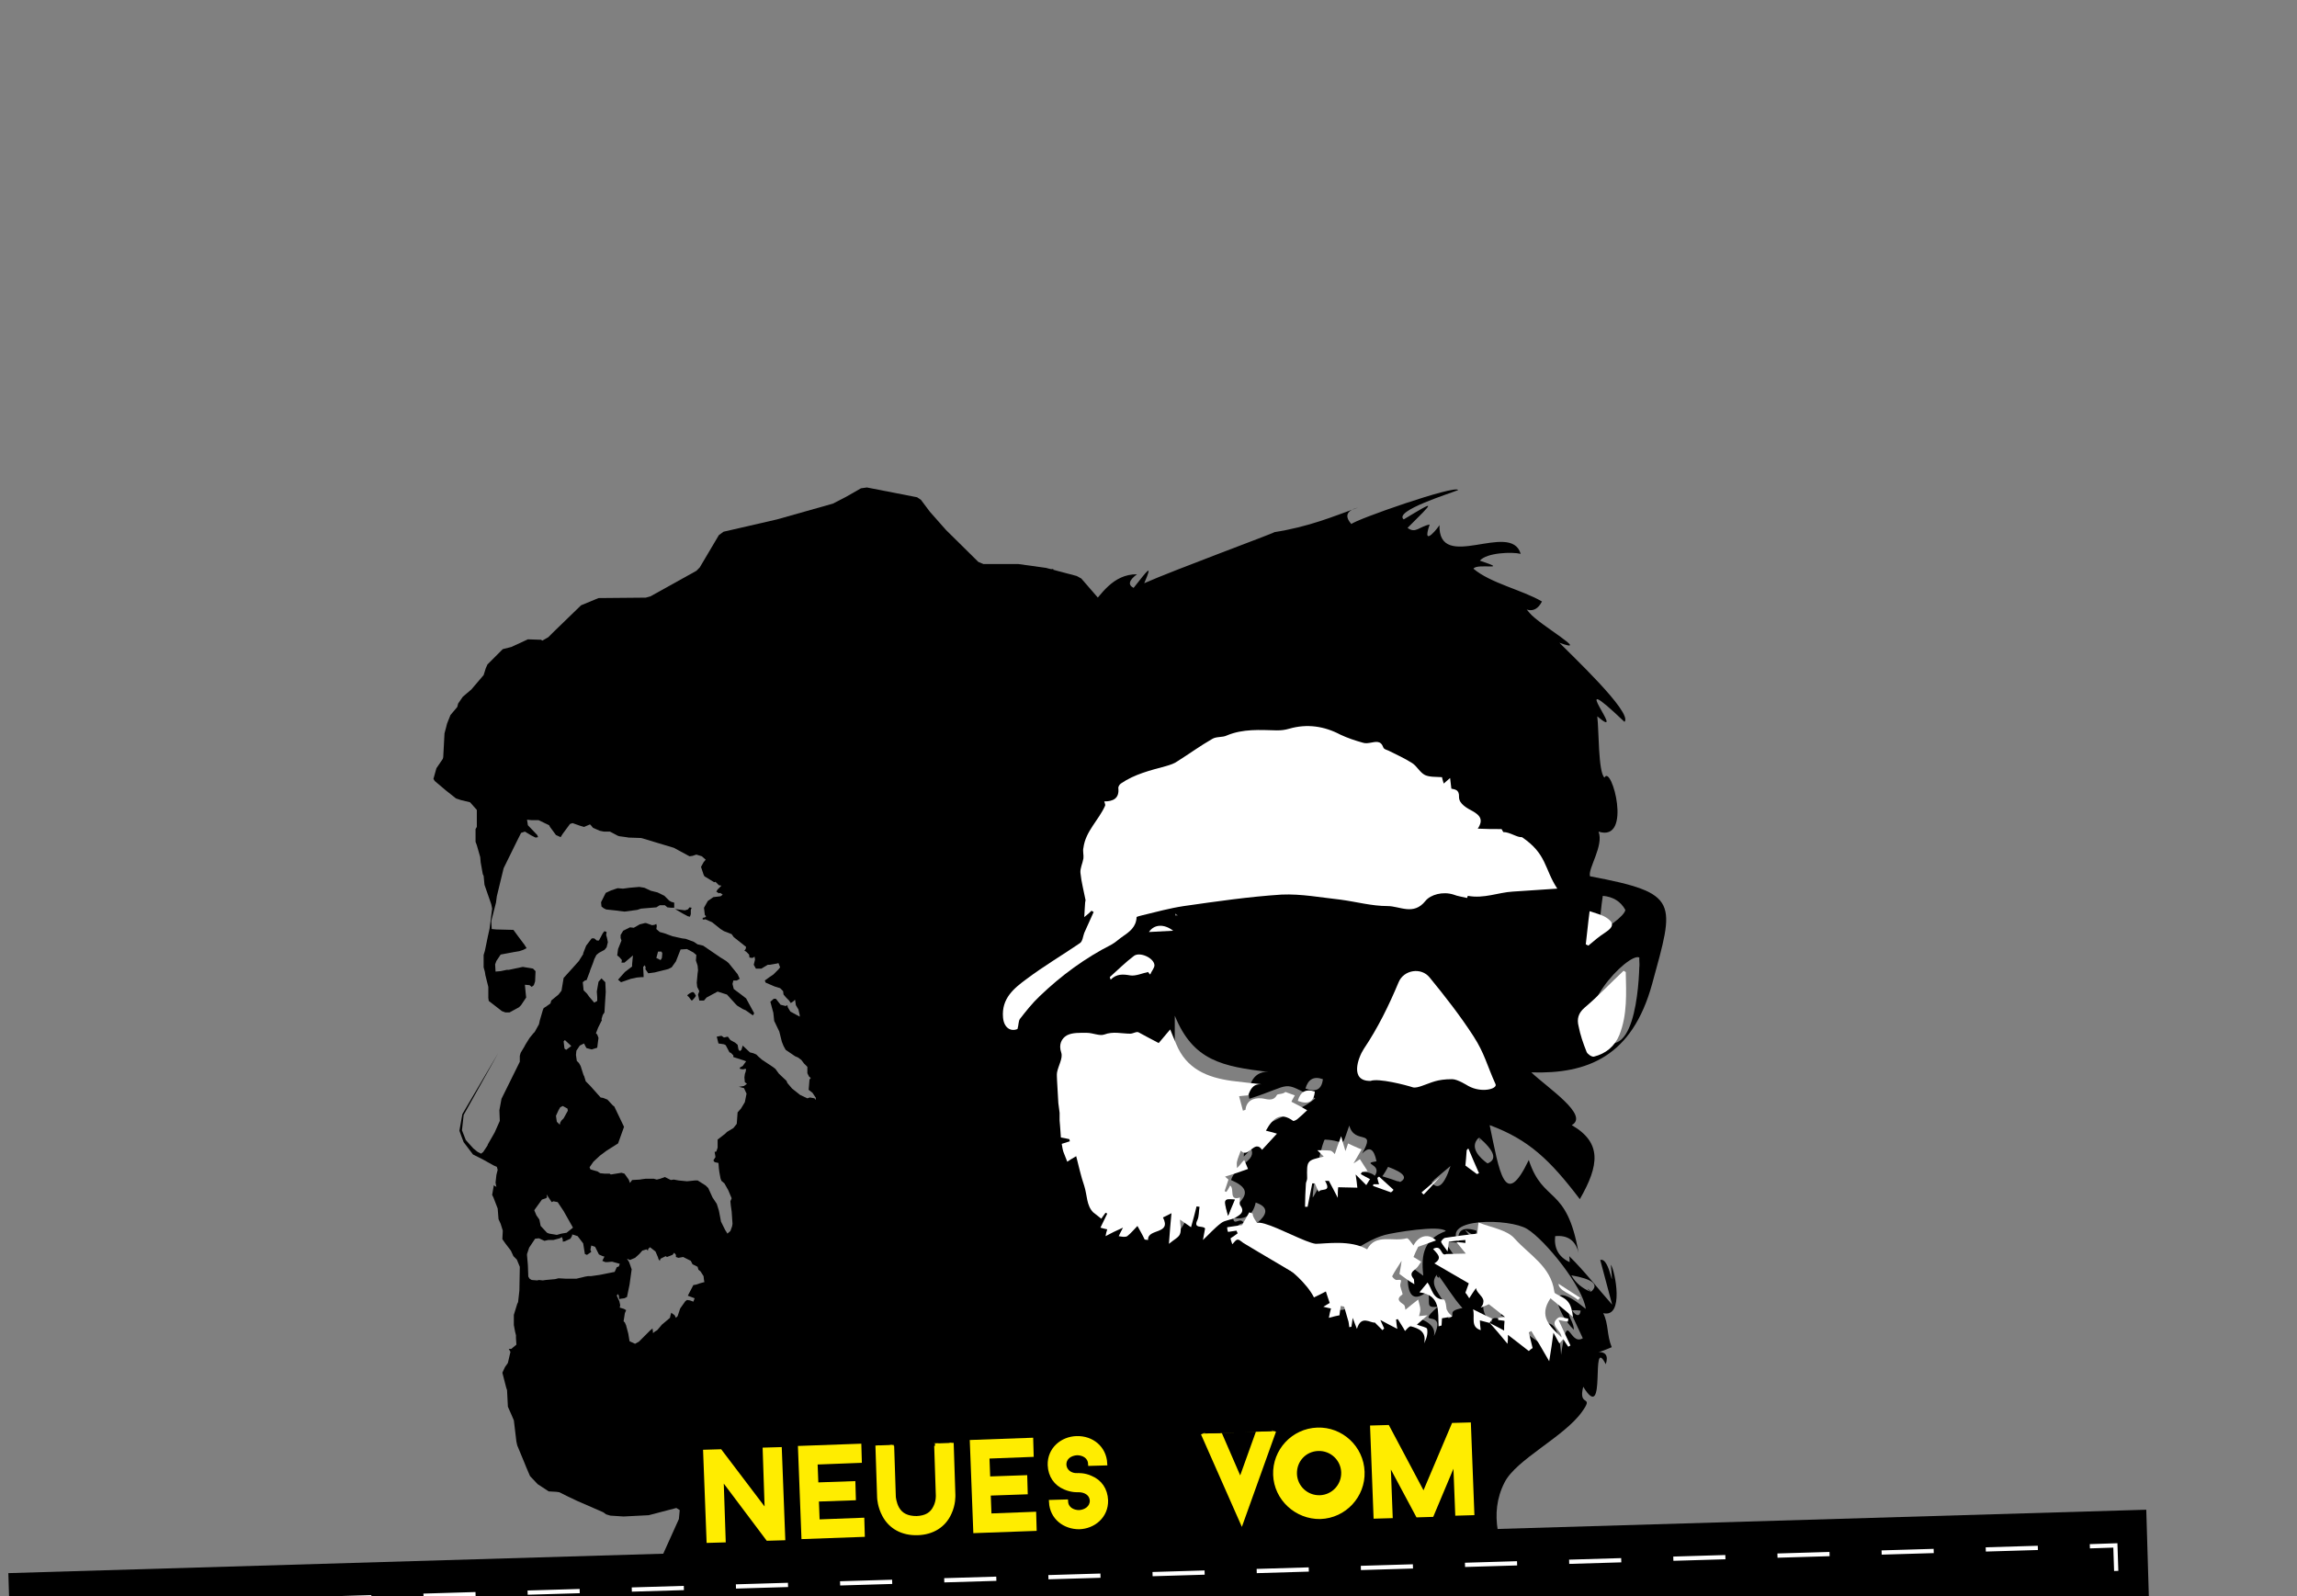 <?xml version="1.0" encoding="utf-8"?>
<!-- Generator: Adobe Illustrator 19.0.0, SVG Export Plug-In . SVG Version: 6.00 Build 0)  -->
<svg version="1.1" id="Ebene_1" xmlns="http://www.w3.org/2000/svg" xmlns:xlink="http://www.w3.org/1999/xlink" x="0px" y="0px"
	 viewBox="60 -39.6 540 375.2" style="enable-background:new 60 -39.6 540 375.2;" xml:space="preserve">
<rect x="60" y="-39.6" width="540" height="375.2" fill="#808080" stroke="none"/>
<style type="text/css">
	.st0{fill:#FFFFFF;}
	.st1{fill:none;stroke:#FFFFFF;stroke-miterlimit:10;}
	.st2{fill:none;stroke:#FFFFFF;stroke-miterlimit:10;stroke-dasharray:12.248,12.248;}
	.st3{fill:none;stroke:#FFFFFF;stroke-miterlimit:10;stroke-dasharray:11.726,11.726;}
	.st4{fill:none;}
	.st5{enable-background:new    ;}
	.st6{fill:#FFED00;}
	.st7{fill:none;stroke:#FFED00;stroke-miterlimit:10;}
	.st8{fill:#FFED00;stroke:#FFED00;stroke-miterlimit:10;}
</style>
<g id="XMLID_478_">
	<path id="XMLID_485_" d="M221.5,328.6L221.5,328.6h-7.1l0.6-0.9l4.6-10.2l0.2-2.1l-0.8-0.5l-6.5,1.7l-5.9,0.3l-3.1-0.2l-1-0.3
		l-0.7-0.5l-6.2-2.7l-2.1-1l-2-1l-0.7-0.1L189,311l-2.6-1.7l-1.8-1.9l-0.9-2.1l-0.4-1l-1.7-4.1l-0.2-0.9l-0.6-5l-0.6-1.4l-0.8-1.8
		l-0.2-3.9l-0.2-0.6l-0.9-3.5l0.6-1.3l0.7-1l0.6-2.6l-0.4-0.7h0.6l1.2-1l-0.1-1.5v-0.7l-0.2-0.8l-0.3-1.6v-2.4l0.8-2.6l0.2-0.4
		l0.3-2.7l0.1-5.6l-0.7-1.7l-0.8-0.8l-0.6-1.3l-1.3-1.7l-0.7-1l0.1-2l-0.5-1.6l-0.5-1.1l-0.2-2.5l-1-2.6l-0.3-0.6l0.4-2.3l0,0
		l0.2,0.2l0.4,0.2l-0.1-0.4l-0.1-0.6l0.2-1.8l0.3-1.2l-0.2-0.7l-0.7-0.3l-2.7-1.5l-2.2-1.1l-2.2-2.9c0,0-1-2.6-1-2.7l0.7-3.9
		l8.4-14.3l-8.1,14.5l-0.4,3.6l0.9,2.3l1.8,2l1,0.8l0.8,0.4l0.5-0.4l1-1.5l0.1-0.3l1.6-2.8l1.2-2.7l-0.1-2.5l0.5-2.7l4.3-8.7v-1.4
		l0.2-0.7l0.9-1.5l0.2-0.4l1-1.6l0.9-1.1l0.3-0.3l1-1.8l0.2-0.9l0.7-2.4l0.2-0.5l0.9-0.6l0.7-0.5l0.2-0.7l1.7-1.4l0.7-0.9l0.5-3
		l1.9-2.1l1.7-1.9l0.3-0.5l0.7-1.1v-0.2l0.7-1.8l1.3-1.7h0.6l0.6,0.5h0.5l0.9-1.7l0.4-0.5l0.5,0.2l-0.1,0.7l0.2,0.7l0.2,1l-0.3,1.2
		l-0.5,0.6l-1.3,0.7l-0.6,0.5l-0.5,1l-0.3,0.9l-0.7,1.8v0.1l-0.8,2.1l-0.4,0.1l-0.5,0.4l0.2,1.9l0.8,0.8l0.5,0.7l1.2,1.4l0.7-0.4
		v-0.9l-0.1-1.3l0.4-2.3l0.7-0.8l0.9,0.9l0.1,2.3l-0.2,3.1l-0.1,1.7l-0.4,0.6l-0.3,1l0.1,0.2l-0.9,1.8l-0.5,1.3l0.3,0.3l0.3,0.8
		l-0.1,0.7l-0.2,1.6l-1.3,0.4l-1.2-0.3l-0.2-0.3l-0.4-0.8l-1,0.5l-0.8,1.2l-0.1,1l0.2,1.4l0.5,0.5l0.4,0.7l0.7,2.2l0.1,0.1l0.4,1.3
		l1,1l2.5,2.8l0.6,0.1l1,0.4l1.3,1.4l0.3,0.2l2.3,4.8l-1.4,3.9l-2.7,1.7l-1.6,1.2l-1.5,1.4l-0.9,1.3l0.2,0.5l1.7,0.5l0.6,0.4l1,0.1
		h1.2l0.3,0.2l2.5-0.4l0.7,0.2l1,1.4l0.3,0.8l0.5-0.7l1.8-0.1l0.6-0.1l0.8-0.1h1.9l0.7,0.2l0.8-0.2l1.1-0.4l1.4,0.7l0.7-0.1l1.1,0.2
		l2,0.2l1-0.1l0.9-0.1h0.6l1.9,1.2l0.6,0.6l1,2.2l1,1.5l0.5,1.6l0.5,2.6l1,2l0.2,0.3l0.3,0.5l0.7-0.6l0.4-1.1l0.1-0.6l-0.2-2.9
		l-0.2-1.4l-0.1-1l0.3-0.7l-0.8-1.9l-0.9-1.6l-0.7-0.6l-0.2-0.5l-0.3-1.6l-0.1-0.8l-0.1-1.3l-0.9-0.2l-0.3-0.4l0.5-0.8l-0.2-1.2
		l0.4-0.1l0.3-0.9v-1.8v-0.1l1.8-1.4l0.4-0.4l1.5-0.9l0.8-1l0.2-2.7l0.8-0.9l0.9-1.5l0.4-2l-0.6-1.3l-1.2-0.3l1.2-0.2l0.7-0.5
		l-0.5-0.4l-0.1-1.1l0.1-0.8l0.2-0.6l0.1-0.6h-0.5l-0.1,0.1l-0.8-0.1l-0.1-0.3l0.7-0.4l0.8-1.1l-0.5-0.2l-2.5-0.8v-0.4l-0.6-0.6
		l-0.3-0.1l-0.9-1.7l-0.4-0.2l-1.3-0.2l-0.4-1.6l1.1-0.2l0.6,0.4l0.9-0.2l0.6,0.8l1.1,0.6l0.6,0.5l0.2,1.1l0.3,0.4l0.4-0.3l0.3-1
		l1.7,1.6l0.8,0.2l0.7,0.3l0.5,0.5l0.8,0.7l2.7,1.8l0.5,0.4l0.8,1.1l1.8,1.7l0.2,0.5l1.1,1.3l1.9,1.5l1.7,0.8l0.6-0.2l1.1,0.2
		l0.2,0.4l0.1-0.5l-0.8-1.2l-0.9-0.7l0.2-2.4l0.3-0.4l-0.4-0.3l-0.4-0.8v-1.5l-0.8-0.8l-0.6-0.8l-0.8-0.6l-0.7-0.3l-2.2-1.5
		l-0.5-0.9l-0.4-1l-0.1-0.4l-0.5-2l-1.2-2.5l-0.2-1.9l-0.3-1.1l-0.4-1.5l0.8-0.7h0.5l1.1,1.4l1.2,0.3l0.4-0.2l0.1,0.5l0.6,1l2.2,1.2
		V199l-0.3-1.3l-0.6-1L247,196l-0.1-0.6l-0.4,0.4l-0.6,0.4l-0.4-0.6l-0.7-0.7l-0.6-0.7l-0.1-0.8l-0.7-0.7l-1.3-0.4l-2.1-0.9
		l-0.2-0.5l1.1-0.8l0.9-0.6l1.2-1.2l0.4-0.5l-0.4-1l-0.3,0.1l-1.7,0.3h-0.5l-1.5,0.9h-1.3l-0.5-0.9l0.3-1.2l-0.1-0.7l-0.5,0.3
		l-0.7-0.1l-0.1-0.7l-0.7-0.7l-0.4-0.2l0.3-0.4l0.1-0.5l-2.9-2.3L232,180l-1-0.4l-0.8-0.3l-0.8-0.5l-2-1.6l-1.6-0.7l-0.4,0.1
		l-0.3-0.2l0.3-0.3h0.3l0.3-0.3l-0.3-0.3l-0.2-1.7l0.9-1.6l1.3-0.9l1.7-0.2l0.5-0.4l-0.6-0.4l-0.3,0.1l-0.6-0.4l0.3-0.5l0.9-0.9
		l-0.6-0.1l-0.5-0.5l-0.3-0.3l-0.3,0.1l-2.3-1.4l-0.2-0.4l-0.6-1.8l0.6-1.1l0.5-0.6l-0.9-0.8l-1.3-0.4l-0.9,0.3l-0.7,0.1l-3.7-2
		l-4-1.2l-3.3-1l-0.4-0.1l-2.9-0.1l-0.6-0.1l-1.5-0.2l-0.4-0.1l-1.9-1H202l-1-0.2l-1.6-0.7l-0.4-0.5l-0.3-0.3l-1.4,0.6l-1-0.3
		l-1.7-0.6l-0.6,0.2l-1.7,2.3l-0.5,0.8l-1.1-0.5l-1.4-1.9l-0.2-0.4l-2.5-1.2h-1.7l-1-0.1l0.2,1.3l2.2,2.3l0.2,0.5l-0.6,0.1l-1-0.5
		l-1.5-0.9l-0.9,0.3l-1.1,2.2l-3,6.1l-1.6,6.6l-0.2,1.5l-1.1,4.3l0.1,1.9l1.1,0.1l4,0.1l1.1,1.5l1.5,2l0.5,0.8l-0.8,0.4l-0.9,0.3
		l-1.2,0.2l-3.2,0.6l-1,1.5l-0.3,0.8l0.1,1.7l1.2-0.1l1.4-0.3h0.5l3.3-0.7l2.4,0.4l0.6,0.6l-0.1,2.4l-0.3,0.9l-0.5,0.4l-0.5-0.4
		l-1.1-0.1l0.2,2.1l0.1,0.9l-1.2,1.8l-0.5,0.5l-2.2,1.2h-1l-0.8-0.3l-3.1-2.4l-0.1-0.7v-2.6l-0.7-2.8l-0.1-0.7l-0.3-1.1v-2.9l0.3-1
		l0.7-3.4l0.4-1.8l0.6-4.7l-0.2-1l-1.6-4.6l-0.2-2.1l-0.2-0.4l-0.5-2.8l-0.1-1.2l-0.8-2.8l-0.3-0.8v-3l0.3-0.5v-4l-1.6-1.8l-2.1-0.5
		l-1.2-0.4l-2.4-1.9l-2.6-2.2l-0.3-0.5l0.7-2.5l1.5-2.2l0.1-0.4l0.3-5.6l0.4-1.5l0.2-0.8l0.8-2l1.6-1.9l0.2-0.8l1.1-1.6l2-1.7
		l2.9-3.4l0.5-1.6l0.4-0.9l3.6-3.6l2-0.5l3.9-1.8l3.1,0.1l0.3,0.2l1.4-0.8l1.3-1.3l6.4-6.2l4.1-1.7l11.1-0.1l1.1-0.3l10.8-6l0.8-0.8
		l4.5-7.6l1.1-0.8l12.6-2.9l13.1-3.7l3.1-1.6l3.5-2l1.4-0.2l11.8,2.3l0.9,0.6l2.1,2.8l3.8,4.3l7.6,7.5l1.2,0.5h8.2l6.5,0.9l7.2,1.9
		l1.1,0.6l7.2,8.3l4.1,5.9l5,7.4l1,0.9l4.3,2.8l0.6,1.1l-0.1,47.3l-0.1,21.8l-0.1,50.1l-0.1,38.5l-0.8,1.4l-6.8,4.3l-1.3,1.2
		l-6.1,5.9l-1.6,1.1l-6,3.8l-0.6,1.1l25.2,32.4L221.5,328.6z M221.7,265l1.3-2.5l0.6-0.1l0.9-0.3l0.7-0.2l0.4-0.1l-0.1-0.5l-0.1-0.9
		l-0.7-1.1l-0.5-0.4l-0.2-0.7l-0.4-0.2l-0.8-0.4l-0.4-0.8l-1.6-0.8l-0.2-0.1l-1.1,0.2l-0.6-0.2v-0.5l-0.4-0.5l-0.4,0.5l-1.3,0.5
		l-0.3-0.2l-1.2,0.6l-0.2,0.5l-0.3-0.4l-0.1-0.4l-0.6-1.4l-1.3-1l-0.4,0.4l-0.1,0.4l-0.3-0.3l-1,0.3l-0.7,0.8l-1,0.9l-1.2,0.5
		l-0.7-0.3l0.5,0.8l0.6,1.7l-0.5,3.6l-0.6,2.9l-0.6,0.3l-0.8,0.1l-0.4,0.1l-0.1-0.5V265l-0.3-0.4L205,265l0.6,1.3l0.2,0.9l-0.1,0.6
		l1,0.3l0.5,0.3l-0.3,0.7l-0.3,1.9l0.3,0.3l0.3,0.7l0.1,0.4l0.4,1.5l0.3,1.8l1.3,0.6l0.9-0.5l0.2-0.2l2.4-2.4l0.6-0.5l0.1,0.8v0.3
		l0.5-0.4l0.5-0.3l0.6-0.7l0.5-0.6l1.9-1.6l0.1-0.5l0.2-0.7l0.8,0.6l0.1,0.2l0.2,0.4l0.4-0.4l0.6-1.8l1.2-1.7l0.4-0.3l0.7,0.1
		l0.8,0.3l0.3-0.8L221.7,265L221.7,265z M205,258.3l0.5-0.2l0.2-0.6l-1.8-0.5l-1.1,0.1h-0.5l-0.7-0.3l0.3-0.6l0.2-0.4l-0.4-0.1
		l-0.9-0.4l-0.9-1.8l-0.9-0.3l-0.2,1l0.2,0.5l-1,0.7l-0.5-0.2l-0.4-2.5l-1.3-1.7l-0.9-0.3l-0.4-0.1v0.3l-0.4,0.7l-1.3,0.6l-0.5,0.1
		v-0.5l-0.2-0.6l-0.5,0.3l-1.5,0.4h-1.2l-0.9,0.2l-1.3-0.6l-0.9,0.1l-1.4,2.1l-0.5,1.5v0.3l0.2,2.3l0.1,2.7l0.3,0.5l0.5,0.3l1.3,0.1
		l0.4-0.1l0.9,0.1l0.7-0.1l2.2-0.2l0.8-0.2l1.8,0.1h2.4l2.1-0.5l0.6-0.1h0.7l2.1-0.3l3.5-0.7L205,258.3L205,258.3z M194.7,249
		l-2.2-3.9l-1.4-2.1l-1-0.2l-0.4,0.2l-0.2-0.3l-1-1.5l0.1,0.7l-0.3,0.2l-0.9,0.3l-1.8,2.5l0.5,1.2l0.7,1l0.3,1.5l1.5,1.6l0.5,0.2
		l1.8,0.3l1.1-0.3l1.2-0.2L194.7,249L194.7,249z M192.3,220.4l-0.6,0.3l-0.4,0.7l-0.6,1.3l0.2,1.4l0.7,0.7l0.1-0.5l0.3-0.5l0.5-0.5
		l1-1.8l-0.1-0.5L192.3,220.4L192.3,220.4z M194.3,206.3l-1.5-1.4l-0.3,0.3l0.2,1.7l0.4,0.3L194.3,206.3L194.3,206.3z"/>
	<path id="XMLID_482_" d="M208.8,185l-2,1.7h-0.7l0.1-0.6l-0.6-0.7l-0.5-0.4l0.2-1.5l0.8-2l-0.2-0.6v-0.7l0.6-1l1.6-0.8l0.9,0.1
		l1.4-0.8l1.2-0.3h0.3l1.4,0.5l0.6-0.1l0.4-0.2l0.1,0.5l-0.1,0.7l0.8,0.7l1.1,0.3l1.9,0.7l2.3,0.5l0.8,0.1l1.9,0.7l0.9,0.6l1.3,0.3
		l4.1,2.8l1.3,0.8l0.6,0.5l2.1,2.6l0.5,1.1l-0.7,0.4h-0.8l-0.2,0.8l0.2,0.8l0.1,0.4l1.6,1.2l1.3,1l1.9,3.5l-0.3,0.5l-0.7-0.5l-1-0.7
		l-0.7-0.3l-1.3-0.8l-0.4-0.4l-2-2.2l-2.2-0.7l-2.6,1.4l-0.6,0.7h-1.1l-0.3-1.4l0.3-0.8l-0.5-1l-0.1-1l0.2-2.2l0.1-0.7l-0.1-1.1
		l-0.4-1.2l0.1-1.3l-0.7-0.6l-1.5-0.8l-1.5,0.1l-1.1,2.8l-1,1.4l-0.8,0.4l-3.2,0.8l-1.5,0.2l-0.7-1l0.1-0.3l-0.2-0.6l-0.4,0.4l0.1,2
		v0.4h-0.5l-1.1,0.1l-1.4,0.3l-2.3,0.8l-0.7-0.6l1.6-1.8l1.7-1.3v-0.5l0.1-1.1L208.8,185L208.8,185z M215.7,184.5l-0.2-0.4h-0.8
		l-0.4,1.5l1,0.5l0.3-0.5L215.7,184.5L215.7,184.5z"/>
	<polygon id="XMLID_481_" points="205.2,169.2 206.4,169.3 206.5,169.3 208,169.1 210.3,168.9 211.5,169.1 213,169.8 213.8,170 
		214.6,170.2 216.2,171 217.3,172.1 217.8,172.4 218.5,172.6 218.5,173.8 217.8,173.8 216.9,173.7 216.3,173.2 215.1,173.2 
		214.3,173.7 210.7,174 209.8,174.3 206.8,174.7 204.4,174.4 202.5,174.2 201.9,173.9 201.4,173.5 201.3,172.5 201.5,172.1 
		202.4,170.3 203.7,169.7 	"/>
	<polygon id="XMLID_480_" points="218.7,174.1 221,174.4 221.7,174.2 222.1,173.7 222.6,173.8 222.4,174.3 222.4,175.3 222.2,175.9 
		221.7,175.8 220.4,175.1 	"/>
	<path id="XMLID_479_" d="M223.6,194.5c-0.2,0.4-0.6,0.8-0.9,1.1c0,0-0.2,0-0.2-0.1c-0.3-0.3-0.5-0.8-0.9-1v-0.1
		c0-0.2,1-0.8,1.3-0.8C223.3,193.8,223.4,194.1,223.6,194.5z"/>
</g>
<g id="XMLID_434_">
	<path id="XMLID_458_" d="M310.3,326.8c2.2-24.8-2.7-49.3-4.6-73.9c-4.1,1.1-8,2-10.5-2.6c6-5.3,6.5-0.5,8.8-10.4
		c-2.3,1.1-5.4,2.3-7,1c0.7-2,4.5-4.2,5.8-1.5c1.1-6.3-9.9-1.7-13.6-5c-4.8-4.3-0.6-19.6-3.3-20.5c-3.2,9.2-1.8,25.5,3.7,34
		c-5.6-6.8-8.2-17.3-8.7-25.9c-0.2-2.9,4.2-19.9,5.4-17.6c-4.8-9.4-13.8-18.2-9.2-28.1c-7.7,4.1-1.3-13.4-1.3-14.6
		c0-4.2-4.9-1.4,3.1-6.2c-5.5-1.2-9.3-2.1-3.5-5.8c-8.4-5.2,5.5-6.8,5.3-10.5c-2.7-0.1,0.2-2.4,1-4.3c0.1,2,1,2.3,2.8,1
		c2.8,1.5,10.5-23.9,17.3-25.5c-2.2-4.6-2.7-9.5-1.7-14.5c1.4,4.1,1.3,2.1,1.4-1.7c1.3,1.2,5,0.3,6.2-0.1c-2.1,2.3,1.4,15.6,0.6,1.6
		c7.7,19.8,7.5-0.4,19-0.3c-1.9,1.4-2.2,2.5-0.8,3.2c3.1-3.9,4.7-6.2,2.5-1.1c7-3.1,30.6-11.8,30.6-12c8.2-1.3,13.6-3.6,19.7-5.8
		c-2.7,0.7-3.3,2-1.6,3.9c0.8-1,24.5-9.3,25.1-8c-1.6,0.7-15.3,4.9-12.8,6.9c7.8-4.7,7.2-4.3,0.9,2c1.9,1.4,2.7-0.3,5.2-0.8
		c-2.1,6.1,2.5,0.1,2.3,0.1c-0.3,11.4,16.8-1.1,19.1,6.8c-2-0.5-8-0.3-9.6,1.6c7.5,2.5-0.8,0.5-1.5,1.9c4,3.4,11.5,5,16.1,7.7
		c-3.6,7-10.9-7-2.9,2.7c2.3,2.8,14.7,9.8,7,7c2.2,2.3,17.4,16.5,15.3,18.6c-14.9-14.2,1.3,5.2-6.4-1.3c0.4,3,0.2,13.2,1.7,14.4
		c1.6-3.3,6.7,15.3-1.4,12.7c1.3,3.3-2.6,8.8-2,10.5c21.2,4,19.9,5.9,14.6,25.3c-4.7,17.1-15.2,21.2-28.4,20.8
		c3.9,3.7,13.7,10.1,9.5,12.4c7.1,4.1,6.5,9.4,1.9,17.4c-7-9.2-12-14-21.2-17.4c2.3,10.9,3.5,20.1,9.2,8.2
		c3.4,10.4,8.9,5.8,11.7,21.8c-0.7-2.9-2.6-4.2-5.5-3.9c-0.3,2.8,0.8,4.9,3.4,6.1c0-0.5,0-1-0.1-1.4c3.7,3.6,6.7,7.6,10.1,11.4
		c-0.9-3.5-1.9-7-2.8-10.5c2.4-0.8,3.2,9.6,2.5,1.1c1,1.5,3.2,12.6-1.8,11.4c1.3,2.6,0.8,5.1,2,8c-0.5,0.2-3.2,1.4-3.7,1.2
		c2.2-0.3,3,0.7,2.3,2.8c-3.8-7.4,0.4,14.6-5.3,5.3c-1.3,5,2.7,1.7-0.3,5.9c-4.2,5.9-15.5,11.2-18.2,16.6c-1.9,3.7-2.2,7.5-1.6,11.2
		c1.8,11.6,12.6,22.9,13.8,32.9C425.6,346,309.4,337.8,310.3,326.8C311.7,311.6,310.1,329.2,310.3,326.8z M412.8,269.6
		c1.6-2.1,0.3-3.2-4-3.4c-0.4,2.1,0.2,3.8,1.9,5c-0.3-3.5,9.7,3.7,11.5,5.1c1.7-0.9,1.7-2.4-0.1-4.4c2.9-1.5,4.5,0.8,4.9,7
		c1.6-11.4,1.8-1.9,5.1-3.9c-9.3-20.2-1.3-0.9-0.5-6.5c-5.1-0.6-1.6,1.9-1.6,4.5c-4.2-4-6.9-12.9,2.8-4.9c-0.6-5-9.4-16.1-13.8-18.8
		c-4.1-2.5-20.2-2.7-16.1,3.1c-0.4-2.8,1-3.7,4.2-2.7c0.1,3.5-6-4.2,0.1,3.3c3.4-0.1-9-0.5-7.9-1.1c2.9,3.7,7.8,13,10.2,9.4
		c0.7,5.3,2.6,3.5,6.9,6.9c-3.1,0.4,0,0.4-0.1,3.3C415.1,270.8,413.9,270.2,412.8,269.6C413.1,269.1,413.9,270.2,412.8,269.6z
		 M358.2,212.4c-10.8-1.3-17.7-2.6-22-13.2c-4.9,5.8-19.4-3.7-25.5,3.5c-3.5,4.1-1.9,14.5-0.9,19.5c1.2,6,4.2,17.6,11.3,21
		c-2.3,5-0.7,5.7,3.9,3.5c-2.5,4.8,2.4,0.7,3.5-0.5c3.8,7.5,4.6-1.2,8.1-3c-1.3,16.1,3.5-2.1,6.7-1.5c-0.7,4.8,1.6,4,0.9,7.9
		c6.3-6.1,12.4-8.7,5.2-11.8c1.3-3.9,6.1-4.4,4.7-7.4c-0.5,0.7-1.1,1.3-1.7,1.9c0-7.9,11.8-9.2,16.8-13.7c-8.2-4.3-4.9-3.3-15.5,0.1
		C353.2,216.5,354.2,212.1,358.2,212.4C355.8,212.1,355.8,212.2,358.2,212.4z M391.3,257.9c1.1,0.8,2.2,1.6,3.3,2.4
		c-0.6-5.3,0.3-8.6,5.3-10.5c-1.4-1.5-12.5,0.4-14.3,0.9c-5.6,1.5-12.8,7.8-12,7.5c-2.4,1-3.3,2.7-2.9,5.3c3.7-1.9,4.1,2.5,3.6,4.8
		c2.3,0.3,3.2-0.6,2.8-2.8c1.6,0.4,1.8,3.6,2,5.1c1,0,1.3-0.7,0.9-2.2c0.4,1.2,8.4,4.5,6.7,0.5c0.6,0.3,11.5,0.7,10.4,5.6
		c3.3-7-5-1.6,0.9-6.9c-3.1,0.3-1.6-0.8-2.3-3.7C387.8,270.4,392.4,250.9,391.3,257.9C392.5,258.8,391.4,257.2,391.3,257.9z
		 M445.4,185.5c-2.5-1.4-17.1,13.7-9.3,19.1C444.9,210.7,445.5,188.9,445.4,185.5C445.3,185.4,445.5,190.6,445.4,185.5z
		 M376.4,239.6c0.1-4.1,5.3-4.3,6.8-2.8c1.9-2.8-3.4-2.8,0.4-3.4c-0.6-3-1.7-3.6-3.4-1.8c3.5-6.1-1.7-1.9-3-6.6
		c-2.1,5.9-0.6,3.5-5.7,3.3c-0.4-0.4-2.8,9.5-2.9,13.6c0.3,0,3.9-7.8,4.7-6.4C375.4,235.3,376.4,236.7,376.4,239.6
		C376.4,238.6,375.7,238.2,376.4,239.6z M302.6,233.3c4.3,0.7,1.3-10.8-0.1-13.3C294.2,223.2,302.5,230.4,302.6,233.3
		C303,233.4,302.6,232.4,302.6,233.3z M330.9,185.4c4.4,5.6-15.5-16.9-9,1.8C324.9,186.5,327.9,185.9,330.9,185.4
		C331.1,185.6,329.5,185.7,330.9,185.4z M435.9,178.9c1,0.5,6.1-3.2,6.2-4.6c-1.1-2-2.9-3.1-5.3-3.3
		C436.4,173.6,436.2,176.2,435.9,178.9C436,178.9,436.1,176.4,435.9,178.9z M349.9,246.7c0.2,2.1,1.6-0.4,2.5,1.2
		c-1.8,0.4-2.2,1.3-1.3,2.7c-0.1,0.1,11-5.2,4.1-7.5C354.6,246,352.8,247.2,349.9,246.7C349.9,247,351,246.5,349.9,246.7z
		 M397.9,259.9c-2.7,3.2,2.3,5.2,2.6,10.4c2.3-0.6-0.9-1.6,3.3-2.4C401.7,265.6,399.9,262.5,397.9,259.9
		C397.3,260.6,399.1,261.4,397.9,259.9z M407.7,227.8c-2.5,2.3,0.3,4.9,2,6.1C412,233,411.4,231,407.7,227.8
		C407.5,227.9,408.5,229.7,407.7,227.8z M366.9,216.3c2.4,0.9,3.8,0.3,4.1-2.2C368.8,213.3,367.5,214.2,366.9,216.3z M434,264.1
		c2-1.7,0.5-3-4.6-3.9C430.4,262,432,263.3,434,264.1C434.2,263.9,432.1,262.6,434,264.1z M331.1,175.9c1.9-0.1,3.8-0.2,5.8-0.3
		C334.7,173.9,332.4,174.1,331.1,175.9z M289.1,133.7c1.9,0.9,2.7-0.6,2.4-4.4C289.5,128.3,288.7,129.7,289.1,133.7
		C289.3,133.7,289.7,132.1,289.1,133.7z M396.5,238.3c1.5,2,3,0.8,4.5-3.8C399.5,235.8,398,237,396.5,238.3
		C396.6,238.5,397.9,237.1,396.5,238.3z M389.1,238.3c1.9-1,1-2.2-2.8-3.6c0.2-0.2-1.5,2.7-1.4,2.2
		C386.3,237.3,387.7,237.8,389.1,238.3C389.4,238.2,387.7,237.8,389.1,238.3z"/>
	<path id="XMLID_457_" d="M287.8,238.3c3.2,0.6,5.6,1.1,5.6,4.2c0,0.8-0.4,1.7-0.6,2.5c-0.9-0.3-2.2-0.4-2.6-1
		C289.2,242.3,288.7,240.5,287.8,238.3z"/>
	<path id="XMLID_456_" class="st0" d="M426.1,169.3c-3.4,0.2-7,0.5-10.5,0.7c-3.4,0.2-6.7,1.7-10.5,1c0-0.1-0.2,0.4-0.2,0.5
		c-1.2-0.3-2.2-0.4-3.2-0.8c-2.5-0.8-5.4,0-6.6,1.5c-2.8,3.5-6,1.2-8.9,1.2c-3.7,0-7.3-1-11-1.5c-4.6-0.5-9.3-1.4-13.9-1.2
		c-7.7,0.5-15.3,1.6-23,2.7c-3.3,0.5-6.6,1.4-9.9,2.2c-0.4,0.1-1.2,0.3-1.2,0.4c-0.1,2.3-1.6,3.4-3.2,4.5c-0.9,0.6-1.7,1.4-2.6,1.9
		c-6.3,3.2-11.9,7.3-17,12.2c-1.7,1.6-3.2,3.5-4.6,5.3c-0.4,0.5-0.3,1.4-0.6,2.4c-1.6,0.7-3.2-0.3-3.4-2.7c-0.4-4.5,2.6-6.9,5.6-9.1
		c4-3,8.4-5.6,12.5-8.4c0.6-0.4,0.7-1.6,1-2.4c0.7-1.6,1.5-3.3,2.2-4.9c-0.2-0.1-0.3-0.2-0.5-0.3c-0.4,0.4-0.8,0.8-1.7,1.5
		c0.1-1.4,0.1-2.4,0.2-3.4c0-0.2,0.1-0.4,0.1-0.6c-0.4-2.1-1-4.3-1.2-6.4c-0.1-1.1,0.5-2.2,0.7-3.4c0.1-0.8-0.2-1.7,0-2.5
		c0.5-3.9,3.6-6.5,5.1-9.9c0.1-0.2-0.1-0.6-0.2-1c2.1,0,3.6-0.7,3.3-3.2c0-0.3,0.3-0.8,0.6-1c3.2-2.2,6.9-3.1,10.6-4.1
		c1-0.3,2-0.6,2.8-1.2c2.7-1.7,5.3-3.6,8.1-5.2c1-0.6,2.4-0.3,3.4-0.8c3.8-1.6,7.8-1.3,11.8-1.2c1,0,1.9-0.1,2.9-0.4
		c4.2-1.2,8.2-0.6,12,1.4c1.7,0.8,3.5,1.4,5.3,1.9c0.6,0.2,1.2,0.1,1.8,0c1.2-0.2,2.4-0.6,3,1.1c0.1,0.4,0.8,0.6,1.3,0.8
		c1.8,0.9,3.8,1.8,5.5,2.9c1.1,0.7,1.8,2.2,3,2.8c1.1,0.5,2.5,0.4,4,0.5c0,0,0.1,0.6,0.4,1.5c0.6-0.5,0.9-0.8,1.5-1.3
		c0.1,0.8,0.2,1.5,0.3,2.5c0.7,0.2,1.9,0.1,1.8,2c0,1.6,1.9,2.6,3.4,3.4c1.3,0.8,2.5,1.8,1,4c2.1,0.1,3.7,0.1,5.6,0.1
		c0.1,0.2,0.4,0.7,0.4,0.7c1.6,0,3.2,1.3,4.4,1.2C423.7,161.2,423,164.6,426.1,169.3z"/>
	<path id="XMLID_453_" class="st0" d="M356.6,215.3c-2.3-0.2-2.7,1.6-3.2,2.6c-0.9,0.1-1.5,0.1-2.1,0.2c0.3,1.1,0.6,2.3,0.9,3.4
		c0.2-0.1,0.4-0.1,0.6-0.2c0.2-2,1.7-2.9,3.8-2.7c1.1,0.1,2.7,0.9,3.6-0.8c0.2-0.3,1.3-0.1,2-0.7c0.7,0.3,1.4,0.5,2.2,0.8
		c-0.3,0.6-0.6,1-0.8,1.5c1.4,0.7,2.7,1.4,3.7,2c-0.6,0.6-1.4,1.3-2.2,2c-0.3,0.3-1,0.6-1.1,0.5c-3-2.2-4.8-0.6-6.4,2.3
		c0.8,0.2,1.6,0.4,2.6,0.7c-1.2,1.3-2.3,2.5-3.5,3.8c-1.8-2.6-3.2,2.2-5,0.2c-0.3,0.9-0.7,1.7-0.9,2.6c-0.1,0.5,0,1,0,1.5
		c0.3-0.3,0.6-0.6,0.9-1c0.2-0.3,0.5-0.6,0.8-0.9c0.3,0.6,0.5,1.2,0.9,2.1c-1.6,0.6-3.4,1.2-5.4,1.8c0.4,0.4,0.7,0.6,0.8,0.7
		c-0.3,0.9-0.6,1.8-0.9,2.7c0.1,0.1,0.2,0.1,0.4,0.2c0.3-0.4,0.6-0.9,0.9-1.5c1.1,0.8-0.4,3.7,2.3,2.8c0,0.7-0.2,1.5,0.1,1.9
		c1.2,1.6-0.3,2.3-1.1,2.8c-1,0.6-2.5,0.6-3.4,1.3c-1.6,1.2-2.9,2.7-4.3,4c0.1-0.6,0.3-1.6,0.5-2.7c-0.4-0.8-2.9,0.2-1.8-2
		c0.4-0.9,0.3-2,0.5-3.1c-0.2,0-0.5-0.1-0.7-0.1c-0.4,1.6-0.8,3.2-1.3,4.9c-0.7-0.5-1.7-1.2-2.6-1.8c0,1.1,0.4,2.4,0,3.4
		c-0.3,0.8-1.4,1.3-2.6,2.3c0.2-2.9,0.4-5.1,0.6-7.2c-0.7,0.4-1.4,0.7-2,1c2.1,4.1-3.7,2.5-3.5,5.3c-0.3,0-0.5-0.1-0.8-0.1
		c-0.5-1.1-1.1-2.1-1.7-3.2c-0.7,0.7-1.5,1.7-2.4,2.4c-0.5,0.3-1.4,0.1-2,0c0.2-0.5,0.5-1,1-2c-1.6,0.7-2.8,1.3-4.1,2
		c0.1-0.6,0.2-1,0.4-1.6c-0.6-0.1-1.2-0.3-1.6-0.4c0.6-1.2,1.1-2.3,1.6-3.3c-0.1-0.1-0.2-0.1-0.4-0.2c-0.4,0.5-0.7,1-1,1.4
		c-0.7-0.6-1.3-1-1.9-1.5c-1.6-1.6-1.4-4-2.1-6.2c-0.8-2.3-1.3-4.7-1.9-7c-0.9,0.5-1.5,0.9-2.1,1.3c-0.3-0.8-0.6-1.5-0.9-2.3
		c-0.2-0.6-0.3-1.3-0.4-1.9c0.7-0.2,1.3-0.4,1.9-0.6c0-0.2-0.1-0.3-0.1-0.5c-0.8-0.2-1.5-0.3-2-0.4c-0.1-1.1-0.1-1.9-0.2-2.8
		c0-0.4-0.1-0.8-0.1-1.2c0-0.6,0-1.2,0-1.8c-0.1-0.8-0.2-1.6-0.3-2.3c-0.1-1.8-0.2-3.5-0.3-5.3c0-0.6-0.1-1.3,0-1.9
		c0.3-1.6,1.4-3.3,1-4.6c-0.7-2,0.1-3.4,1.3-4.1c1.3-0.7,3.1-0.6,4.7-0.6c1.4,0,3,0.8,4.1,0.4c2.1-0.8,4.1-0.2,6.1-0.2
		c0.7,0,1.5-0.6,2-0.3c1.6,0.9,3.2,1.7,4.7,2.5c1-1.2,1.8-2.1,2.7-3.2c0.5,1.2,0.9,2.3,1.4,3.4c2.4,5.9,7.3,7.9,13.1,8.7
		C351.8,214.8,354.2,215,356.6,215.3z M350.3,242.4c-2.7-0.2-2.7-0.2-1.6,3.8C349.3,244.8,349.8,243.7,350.3,242.4z"/>
	<path id="XMLID_452_" class="st0" d="M405.2,215.7c-0.2-0.1-2.5-1.6-3.8-1.6c-3.7,0-4.8,0.8-7.2,1.6c-0.6,0.2-1.5,0.5-2.1,0.3
		c-1.5-0.5-8-2.2-9.9-1.5c-5,0.1-2.9-5.5-1.6-7.5c3.3-4.9,5.9-10.2,8.2-15.7c1.2-2.9,5.3-3.6,7.3-1.1c3.6,4.4,7.2,9,10.3,13.8
		c2.6,4,3.2,6.9,5.2,11.3C412,216.4,408.3,217.4,405.2,215.7z"/>
	<path id="XMLID_451_" class="st0" d="M410.2,271.4c1.1,0.6,2.2,1.1,3.4,1.8c0-0.7,0-1.5,0.1-2.3c-0.5-0.1-1-0.1-1.5-0.2
		c0-0.2,0-0.3,0-0.5c0.5-0.1,1-0.1,1.6-0.2c-1.2-1-2.4-1.9-3.8-3c-0.4,0.2-1.1,0.5-1.9,0.8c1.9-2.2-0.9-3-1.1-4.6
		c-0.6,0.8-1,1.5-1.6,2.4c-0.4-0.7-0.8-1.2-0.9-1.3c0.4-1.1,0.7-1.9,0.8-2.2c-2.8-1.6-5.3-3.1-8.1-4.7c2.1-1.3,0.6-2.3-0.3-3.4
		c2.2-1.2,1.7,1.9,3.1,1.2c1.6,0,3.1-0.1,4.6-0.1c-0.5-0.6-1.2-1.5-2.2-2.7c1,0.1,1.6,0.1,2.1,0.2c0-0.2,0-0.5,0-0.7
		c-1.3,0.1-2.6,0.2-3.9,0.4c-0.1,1-0.2,1.7-0.3,2.3c-0.5-0.8-1.1-1.4-1.5-2.2c-0.1-0.2,0.5-0.9,0.9-1c2.5-0.4,5-0.7,7.6-1
		c0.1-0.7,0.1-1.5,0.3-2.6c3,1.2,6.7,1.7,8.5,3.8c3.4,3.8,8.5,6.5,9.3,12.4c0,0.2,0.1,0.4,0.3,0.5c1,0.6,2.2,1,2.9,1.9
		c0.7,0.8,1,2.1,1.2,3.6c-1.8-1.5-3.6-3-5.3-4.4c-2.9,4.3-0.1,6.6,2.6,9.2c0-1.7-3.1-2.9-0.8-4.6c0.5-0.4,1.6,0.1,2.4,0.2
		c0,0.2-0.1,0.5-0.1,0.7c-0.6-0.1-1.3-0.2-2.2-0.4c1,2.2,1.9,4.1,2.8,6c-0.2,0.1-0.4,0.2-0.5,0.3c-0.4-0.6-0.8-1.1-1.2-1.8
		c-0.3,0.3-0.6,0.7-0.9,1c-0.4-0.6-0.7-1.3-1.4-2.5c-0.3,2.4-0.6,4.2-1,6.7c-1.6-2.8-2.9-5-4.2-7.1c-0.2,0.1-0.4,0.2-0.6,0.3
		c0.3,1.2,0.6,2.5,0.9,3.7c-0.3,0.2-0.6,0.4-0.9,0.7c-1.5-1.2-3.1-2.4-4.9-3.8c0,0.9,0,1.3-0.1,2.1
		C412.9,274.5,411.6,272.9,410.2,271.4L410.2,271.4z"/>
	<path id="XMLID_449_" class="st0" d="M389,259.9c0.1-0.7,0.3-1.5,0.5-3.1c-1,1.6-1.7,2.6-2.2,3.6c-0.1,0.1,0.6,0.9,1,0.9
		c1.2-0.1,1.2-0.1,0.9,1c-0.1,0.4,0.1,0.8,0.2,1.2s0.4,1.1,0.3,1.2c-1.6,1.1-0.7,1.7,0.3,2.4c0.3,0.2,0.3,0.7,0.4,1.2
		c1-0.8,1.8-1.5,3-2.4c0.3,1.2,0.5,1.8,0.5,2.4c0,0.5-0.2,1-0.3,1.5c0.6-0.1,1.2-0.1,2-0.2c-0.9,0.8-1.8,1.6-2.5,2.2
		c1,0.4,2.3,0.6,2.4,1c0.2,1.1-0.1,2.2-0.7,3.4c0.6-2.7-1.2-3.5-3.1-4c-0.4-0.1-1.1,0.8-1.4,1.1c-0.4-0.8-1.1-1.8-1.7-2.8
		c-0.1,0-0.2,0.1-0.4,0.1c0.1,0.7,0.1,1.3,0.3,2.2c-1.4-0.7-2.5-1.3-4-2.1c0.4,0.8,0.6,1.4,0.9,2c-0.1,0.1-0.3,0.3-0.4,0.4
		c-0.5-0.5-1-1-1.8-1.8c-1,0.2-3.2-1.9-4.2,1.5c-0.4-0.9-0.6-1.6-1-2.6c-0.1,0.9-0.2,1.5-0.3,2.1c-0.2,0-0.3,0.1-0.5,0.1
		c-0.1-0.6-0.1-1.2-0.3-1.7c-0.3-1-0.6-2.1-0.9-3.1c-0.1-0.1-0.5-0.1-0.8-0.2c-0.1,0.6-0.2,1.3-0.3,2.2c-0.6,0.1-1.4,0.3-2.5,0.6
		c0.2-1,0.3-1.6,0.5-2.2c-0.5-0.1-1-0.2-1.8-0.4c0.7-0.4,1.2-0.7,1.5-0.9c-0.3-0.9-0.6-1.7-0.9-2.7c-1,0.5-1.9,1-2.8,1.4
		c-1.7-3.4-6.1-7-6.5-6.9c-18.1-19.6,2.2-6.3,6.9-5.7c2.3,0,8.2-1,12.1,1.3c2-3.8,6.1-1.7,9.3-2.6c0.4-0.1,1.1,1.1,1.6,1.7
		c1.2-2.4,3.6-2.9,5.3-1.2c-1.4,0.5-2.8,1-4.2,1.5c-0.4,0.8-0.8,1.6-1.1,2.4c0.5,0.3,1.2,0.7,1.8,1.1c-0.4,0.6-0.8,1.3-1.3,1.7
		c-0.9,0.7-1.4,1.2-0.5,2.3c0.2,0.2,0.1,0.7,0.2,1.3C391.1,261.5,390.3,260.8,389,259.9z"/>
	<path id="XMLID_448_" class="st0" d="M442.2,188.9c0.1,5,0.4,10-1.5,14.8c-1.1,2.7-3.2,4.4-6,5.1c-0.5,0.1-1.5-0.6-1.7-1.1
		c-0.8-2-1.5-4-1.9-6.1c-0.4-1.6-0.1-3,1.4-4.3c3.2-2.7,6.1-5.8,9.2-8.7C441.8,188.7,442,188.8,442.2,188.9z"/>
	<path id="XMLID_447_" class="st0" d="M374.5,242c-0.7-1.4-1.4-2.7-2.1-4c-0.3,0-0.6,0-0.9,0c1.7,2.9-1.1,1.6-1.5,2.6
		c-0.4-0.8-0.6-1.4-0.9-2c-0.2,0-0.4,0-0.6,0c-0.4,1.8-0.7,3.7-1.1,5.5c-0.2,0-0.4,0-0.6,0c0-1.8,0.1-3.6,0.2-5.4
		c0-0.4,0.3-0.8,0.3-1.3c-0.1-4.2-0.1-4.2,3.9-5.1c-0.5-0.5-0.8-0.8-1.5-1.5c1.2,0,2.2,0,3.1,0.1c0.4,0.1,0.8,0.6,1,0.8
		c0.4-1.2,0.8-2.4,1.5-4.2c0.4,1.5,0.6,2.2,1,3.5c0.3-0.9,0.5-1.3,0.6-1.8c1.1,0.5,2.1,1,3.2,1.4c-0.5,0.9-1.1,1.9-1.9,3.3
		c0.8-0.5,1.2-0.8,1.5-1c0.6,0.9,1.1,1.7,1.8,2.8c-0.3,0-0.8,0.1-1.3,0.2c-0.1,0.2-0.2,0.3-0.3,0.5c0.7,0.4,1.4,0.8,2.2,1.2
		c-0.2,0.2-0.5,0.8-0.9,1.4c-0.7-0.7-1.4-1.4-2.5-2.5c0.2,1.3,0.3,2.1,0.4,3.1c-1.5,0-3-0.1-4.5-0.1
		C374.5,240.2,374.5,241,374.5,242z"/>
	<path id="XMLID_446_" class="st0" d="M329.9,188.9c-1.4,0.3-2.9,1-4.2,0.8c-1.7-0.3-3.2-0.4-4.6,1c-0.1-0.2-0.1-0.4-0.2-0.6
		c1.9-1.7,3.7-3.5,5.7-5c1.4-1,4.7,0.5,4.8,2.2c0,0.7-0.7,1.4-1,2.2C330.2,189.3,330,189.1,329.9,188.9z"/>
	<path id="XMLID_445_" class="st0" d="M432.8,182.4c0.3-2.4,0.5-4.8,0.9-7.8c1.4,0.5,2.8,0.8,3.9,1.5c1.9,1.2,1.8,2.2-0.2,3.5
		c-1.4,0.9-2.7,2-4,3.1C433.2,182.6,433,182.5,432.8,182.4z"/>
	<path id="XMLID_444_" class="st0" d="M348.5,248.9c1.1-0.2,2.3-0.3,3.5-0.5c0.4-0.8,1.1-1.9,1.7-3c0.3,0.1,0.5,0.2,0.8,0.3
		c-0.4,2.2,12.2,14.3,14,15.7c6.9,5.2-16-8.7-16.2-8.8c-1.4-1.1-1.4-1.1-2.6,0.3c-0.2-0.6-0.4-1.1-0.4-1.4c0.6-0.4,1.2-0.8,1.7-1.2
		c-0.1-0.2-0.2-0.4-0.3-0.6c-0.7,0.1-1.3,0.2-2,0.3C348.5,249.5,348.5,249.2,348.5,248.9z"/>
	<path id="XMLID_443_" class="st0" d="M395.6,261.9c1.1,1.5,1.2,4,3.9,4c0.1,0,0.3,0.6,0.4,1c0.1,0.6,0.1,1.2,0.4,1.7
		c0.2,0.5,0.7,0.8,1.1,1.3c-0.8,0.1-1.6,0.3-2.4,0.4c0,0.4-0.1,1.1-0.1,1.7c-0.2,0.1-0.5,0.1-0.7,0.2c-0.2-3.4,0.6-7.3-4.5-8
		C394.5,263.2,395,262.6,395.6,261.9z"/>
	<path id="XMLID_442_" class="st0" d="M410.2,271.4c-0.7-0.2-1.5-0.4-2.3-0.6c0,0.6,0.1,1.4,0.2,2.3c-2.5-0.8-1.3-3-1.8-4.9
		c1.6,0.8,3,1.5,4.5,2.2C410.7,270.5,410.4,271,410.2,271.4L410.2,271.4z"/>
	<path id="XMLID_441_" class="st0" d="M405.2,230.4c0.8,1.9,1.6,3.8,2.5,5.8c-0.2,0.1-0.3,0.1-0.5,0.2c-0.8-0.6-1.6-1.2-2.7-2
		c0.1-0.9,0.2-2.2,0.3-3.6C404.9,230.7,405,230.5,405.2,230.4z"/>
	<path id="XMLID_440_" class="st0" d="M365.1,219.2c0.6-2.1,1.8-2.9,4-2.2C368.9,219.5,367.5,220.1,365.1,219.2z"/>
	<path id="XMLID_439_" class="st0" d="M431,266c-1.8-1.5-4.6-2.2-4.6-3.8c1.1,0.7,3.1,2,5.1,3.3C431.3,265.6,431.1,265.8,431,266z"
		/>
	<path id="XMLID_438_" class="st0" d="M330.1,179.5c1.2-1.8,3.5-2,5.7-0.3C333.8,179.3,331.9,179.4,330.1,179.5z"/>
	<path id="XMLID_437_" class="st0" d="M394.2,240.7c1.4-1.2,2.8-2.4,4.4-3.7c-1.4,1.5-2.6,2.9-3.9,4.2
		C394.5,241.1,394.3,240.9,394.2,240.7z"/>
	<path id="XMLID_436_" class="st0" d="M387,240.7c-1.4-0.5-2.8-1-4.2-1.5c0-0.1,0-0.3,0.1-0.4c0.4,0,0.8,0,1.3,0
		c-0.2-0.6-0.3-1-0.4-1.5c0.1-0.1,0.3-0.2,0.4-0.3c1.1,1,2.3,2.1,3.4,3.1C387.4,240.4,387.2,240.6,387,240.7z"/>
	<path id="XMLID_435_" d="M350.3,242.4c-0.5,1.2-1,2.3-1.6,3.8C347.6,242.2,347.6,242.2,350.3,242.4z"/>
</g>
<path id="XMLID_433_" d="M207,328.6"/>
<rect id="XMLID_431_" x="63.1" y="322.6" transform="matrix(1 -2.965492e-02 2.965492e-02 1 -10.702 9.485)" width="502.6" height="85.9"/>
<g id="XMLID_420_">
	<g id="XMLID_16_">
		<polyline id="XMLID_24_" class="st1" points="559.2,388.3 559.4,394.3 553.4,394.5 		"/>
		<line id="XMLID_23_" class="st2" x1="541.2" y1="394.9" x2="82.1" y2="408.5"/>
		<polyline id="XMLID_22_" class="st1" points="75.9,408.7 69.9,408.9 69.8,402.9 		"/>
		<line id="XMLID_21_" class="st3" x1="69.4" y1="391.1" x2="68.2" y2="350.1"/>
		<polyline id="XMLID_20_" class="st1" points="68,344.3 67.8,338.3 73.8,338.1 		"/>
		<line id="XMLID_19_" class="st2" x1="86.1" y1="337.7" x2="545.2" y2="324.1"/>
		<polyline id="XMLID_18_" class="st1" points="551.3,323.9 557.3,323.7 557.5,329.7 		"/>
		<line id="XMLID_17_" class="st3" x1="557.8" y1="341.5" x2="559.1" y2="382.5"/>
	</g>
</g>
<rect id="XMLID_44_" x="91.8" y="348.3" transform="matrix(1 -2.965493e-02 2.965493e-02 1 -11.302 10.779)" class="st4" width="531.9" height="76.2"/>
<g class="st5">
	<path class="st6" d="M111.3,376.6c0.3,8.7-9.7,9-9.7,9l-9.9,0.3l-0.9-29.7l9.9-0.3c0,0,9.9-0.3,10.2,8.4c0.2,6.2-4.8,6.4-4.8,6.4
		C111.1,370.5,111.3,376.6,111.3,376.6z M96.1,368.4l5-0.1c0,0,4.9-0.1,4.8-3.8c-0.1-3.7-5-3.6-5-3.6l-5,0.1L96.1,368.4z
		 M106.3,376.8c-0.1-3.7-5-3.6-5-3.6l-5,0.1l0.2,7.4l5-0.1C101.5,380.7,106.4,380.5,106.3,376.8z"/>
	<path class="st6" d="M141.3,384.4l-5.4,0.2l-1.1-2.4l-11.1,0.3l-0.9,2.5l-5.4,0.2l11-30.1L141.3,384.4z M132.8,377.2l-3.8-8.8
		l-3.3,9L132.8,377.2z"/>
	<path class="st6" d="M164.2,378.8l0.1,5l-16,0.5l-0.9-29.8l5-0.1l0.7,24.8L164.2,378.8z"/>
	<path class="st6" d="M187.5,378.1l0.1,5l-16,0.5l-0.9-29.8l5-0.1l0.7,24.8L187.5,378.1z"/>
	<path class="st6" d="M216.3,382.2l-5.4,0.2l-1.1-2.4l-11.1,0.3l-0.9,2.5l-5.4,0.2l11-30.1L216.3,382.2z M207.8,375l-3.8-8.8l-3.3,9
		L207.8,375z"/>
	<path class="st6" d="M242.9,372.7c0.3,8.7-9.7,9-9.7,9l-9.9,0.3l-0.9-29.7l9.9-0.3c0,0,9.9-0.3,10.2,8.4c0.2,6.2-4.8,6.4-4.8,6.4
		C242.7,366.5,242.9,372.7,242.9,372.7z M227.7,364.5l5-0.1c0,0,4.9-0.1,4.8-3.8c-0.1-3.7-5-3.6-5-3.6l-5,0.1L227.7,364.5z
		 M237.9,372.9c-0.1-3.7-5-3.6-5-3.6l-5,0.1l0.2,7.4l5-0.1C233.1,376.8,238,376.6,237.9,372.9z"/>
	<path class="st6" d="M269.4,380.6l-5.4,0.2l-1.1-2.4l-11.1,0.3l-0.9,2.5l-5.4,0.2l11-30.1L269.4,380.6z M260.8,373.4l-3.8-8.8
		l-3.3,9L260.8,373.4z"/>
	<path class="st6" d="M292.2,375l0.1,5l-16,0.5l-0.9-29.8l5-0.1l0.7,24.8L292.2,375z"/>
	<path class="st6" d="M315.6,374.3l0.1,5l-16,0.5l-0.9-29.8l5-0.1l0.7,24.8L315.6,374.3z"/>
	<path class="st6" d="M344.4,378.4l-5.4,0.2l-1.1-2.4l-11.1,0.3l-0.9,2.5l-5.4,0.2l11-30.1L344.4,378.4z M335.9,371.2l-3.8-8.8
		l-3.3,9L335.9,371.2z"/>
	<path class="st6" d="M370.9,370.2l-19.7,0.6l-0.1-4.9l19.7-0.6L370.9,370.2z"/>
	<path class="st6" d="M396.7,368.2c0.3,8.7-9.7,9-9.7,9l-9.9,0.3l-0.9-29.7l9.9-0.3c0,0,9.9-0.3,10.2,8.4c0.2,6.2-4.8,6.4-4.8,6.4
		C396.5,362,396.7,368.2,396.7,368.2z M381.5,359.9l5-0.1c0,0,4.9-0.1,4.8-3.8c-0.1-3.7-5-3.6-5-3.6l-5,0.1L381.5,359.9z
		 M391.7,368.3c-0.1-3.7-5-3.6-5-3.6l-5,0.1l0.2,7.4l5-0.1C386.9,372.2,391.8,372,391.7,368.3z"/>
	<path class="st6" d="M426.7,376l-5.4,0.2l-1.1-2.4l-11.1,0.3l-0.9,2.5l-5.4,0.2l11-30.1L426.7,376z M418.2,368.8l-3.8-8.8l-3.3,9
		L418.2,368.8z"/>
	<path class="st6" d="M449.6,370.3l0.1,5l-16,0.5l-0.9-29.8l5-0.1l0.7,24.8L449.6,370.3z"/>
	<path class="st6" d="M466.5,360.1l12.8,14.3l-6.5,0.2l-9.5-10.6l-2.7,3.2l0.2,7.7l-5,0.1l-0.9-29.8l5-0.1l0.4,14.6l12.6-15l6.6-0.2
		L466.5,360.1z"/>
	<path class="st6" d="M507.7,373.6l-5.4,0.2l-1.1-2.4l-11.1,0.3l-0.9,2.5l-5.4,0.2l11-30.1L507.7,373.6z M499.1,366.4l-3.8-8.8
		l-3.3,9L499.1,366.4z"/>
	<path class="st6" d="M537.1,372.7l-5,0.1l-15.4-20.8l0.6,21.2l-5,0.1l-0.9-29.8l5-0.1l15.5,20.8l-0.6-21.2l4.9-0.1L537.1,372.7z"/>
</g>
<g class="st5">
	<path class="st7" d="M111.3,376.6c0.3,8.7-9.7,9-9.7,9l-9.9,0.3l-0.9-29.7l9.9-0.3c0,0,9.9-0.3,10.2,8.4c0.2,6.2-4.8,6.4-4.8,6.4
		C111.1,370.4,111.3,376.6,111.3,376.6z M96.1,368.3l5-0.1c0,0,4.9-0.1,4.8-3.8c-0.1-3.7-5-3.6-5-3.6l-5,0.1L96.1,368.3z
		 M106.3,376.7c-0.1-3.7-5-3.6-5-3.6l-5,0.1l0.2,7.4l5-0.1C101.5,380.6,106.4,380.5,106.3,376.7z"/>
	<path class="st7" d="M141.3,384.4l-5.4,0.2l-1.1-2.4l-11,0.2l-0.9,2.5l-5.4,0.2l11-30.1L141.3,384.4z M132.8,377.2l-3.8-8.8l-3.3,9
		L132.8,377.2z"/>
	<path class="st7" d="M164.2,378.7l0.1,5l-16,0.5l-0.9-29.8l5-0.1l0.7,24.8L164.2,378.7z"/>
	<path class="st7" d="M187.5,378l0.1,5l-16,0.5l-0.9-29.8l5-0.1l0.7,24.8L187.5,378z"/>
	<path class="st7" d="M216.3,382.2l-5.4,0.2l-1.1-2.4l-11.1,0.3l-0.9,2.5l-5.4,0.2l11-30.1L216.3,382.2z M207.8,375l-3.8-8.8l-3.3,9
		L207.8,375z"/>
	<path class="st7" d="M242.9,372.7c0.3,8.7-9.7,9-9.7,9l-9.9,0.3l-0.9-29.7l9.9-0.3c0,0,9.9-0.3,10.2,8.4c0.2,6.2-4.8,6.4-4.8,6.4
		C242.7,366.5,242.9,372.7,242.9,372.7z M227.7,364.4l5-0.1c0,0,4.9-0.1,4.8-3.8c-0.1-3.7-5-3.6-5-3.6l-5,0.1L227.7,364.4z
		 M237.9,372.8c-0.1-3.7-5-3.6-5-3.6l-5,0.1l0.2,7.4l5-0.1C233.1,376.7,238,376.6,237.9,372.8z"/>
	<path class="st7" d="M269.4,380.6l-5.4,0.2l-1.1-2.4l-11.1,0.3l-0.9,2.5l-5.4,0.2l11-30.1L269.4,380.6z M260.8,373.4l-3.8-8.8
		l-3.3,9L260.8,373.4z"/>
	<path class="st7" d="M292.2,374.9l0.1,5l-16,0.5l-0.9-29.8l5-0.1l0.7,24.8L292.2,374.9z"/>
	<path class="st7" d="M315.5,374.2l0.1,5l-16,0.5l-0.9-29.8l5-0.1l0.7,24.8L315.5,374.2z"/>
	<path class="st7" d="M344.4,378.4l-5.4,0.2l-1.1-2.4l-11.1,0.3l-0.9,2.5l-5.4,0.2l11-30.1L344.4,378.4z M335.9,371.2l-3.8-8.8
		l-3.3,9L335.9,371.2z"/>
	<path class="st7" d="M370.9,370.2l-19.7,0.6l-0.1-4.9l19.7-0.6L370.9,370.2z"/>
	<path class="st7" d="M396.7,368.1c0.3,8.7-9.7,9-9.7,9l-9.9,0.3l-0.9-29.7l9.9-0.3c0,0,9.9-0.3,10.2,8.4c0.2,6.2-4.8,6.4-4.8,6.4
		C396.5,361.9,396.7,368.1,396.7,368.1z M381.5,359.9l5-0.1c0,0,4.9-0.1,4.8-3.8c-0.1-3.7-5-3.6-5-3.6l-5,0.1L381.5,359.9z
		 M391.7,368.3c-0.1-3.7-5-3.6-5-3.6l-5,0.1l0.2,7.4l5-0.1C386.9,372.2,391.8,372,391.7,368.3z"/>
	<path class="st7" d="M426.7,375.9l-5.4,0.2l-1.1-2.4l-11.1,0.3l-0.9,2.5l-5.4,0.2l11-30.1L426.7,375.9z M418.1,368.7l-3.8-8.8
		l-3.3,9L418.1,368.7z"/>
	<path class="st7" d="M449.5,370.3l0.1,5l-16,0.5l-0.9-29.8l5-0.1l0.7,24.8L449.5,370.3z"/>
	<path class="st7" d="M466.5,360.1l12.8,14.3l-6.5,0.2l-9.5-10.6l-2.7,3.2l0.2,7.7l-5,0.1l-0.9-29.8l5-0.1l0.4,14.6l12.6-15l6.6-0.2
		L466.5,360.1z"/>
	<path class="st7" d="M507.6,373.5l-5.4,0.2l-1.1-2.4l-11.1,0.3l-0.9,2.5l-5.4,0.2l11-30.1L507.6,373.5z M499.1,366.3l-3.8-8.8
		l-3.3,9L499.1,366.3z"/>
	<path class="st7" d="M537,372.6l-5,0.1l-15.4-20.8l0.6,21.2l-5,0.1l-0.9-29.8l5-0.1l15.5,20.8l-0.6-21.2l4.9-0.1L537,372.6z"/>
</g>
<g id="XMLID_77_">
	<path id="XMLID_416_" class="st8" d="M240.5,322.1l-10.9-14.5l0.5,14.9l-3.5,0.1l-0.8-20.9l3.5-0.1l11,14.5l-0.5-14.9l3.5-0.1
		l0.8,20.9L240.5,322.1z"/>
	<path id="XMLID_414_" class="st8" d="M251.7,304.2l0.2,5.2l8.7-0.3l0.1,3.5l-8.7,0.3l0.2,5.2l10.5-0.4l0.1,3.5l-13.9,0.5l-0.8-20.9
		l13.9-0.5l0.1,3.5L251.7,304.2z"/>
	<path id="XMLID_408_" class="st8" d="M283.7,299.6l0.4,12.2c0,0.2,0.1,2.2-0.9,4.3c-1.3,2.9-4,4.6-7.5,4.7s-6.3-1.4-7.8-4.2
		c-1.1-2-1.2-4-1.2-4.2l-0.4-12.2 M269.7,300.1l0.4,12.2c0,0,0.1,1.4,0.8,2.7c0.9,1.6,2.4,2.3,4.6,2.3c2.2-0.1,3.6-0.9,4.4-2.6
		c0.7-1.4,0.6-2.8,0.6-2.8l-0.4-12.2"/>
	<path id="XMLID_259_" class="st8" d="M292.1,302.8l0.2,5.2l8.7-0.3l0.1,3.5l-8.7,0.3l0.2,5.2l10.5-0.4l0.1,3.5l-13.9,0.5l-0.8-20.9
		l13.9-0.5l0.1,3.5L292.1,302.8z"/>
	<path id="XMLID_257_" class="st8" d="M307.1,313.5l3.5-0.1c0.1,1.7,1.6,2.5,3.1,2.5c1.6-0.1,3-1.1,3-2.7c-0.1-1.8-1.7-2.5-3.1-2.5
		c-0.2,0-1.6,0.1-3.2-0.6c-2.2-0.9-3.5-2.8-3.6-5.3c-0.1-3.7,2.9-6.2,6.3-6.3c3.6-0.1,6.5,2.3,6.7,5.9l-3.5,0.1
		c-0.1-1.7-1.6-2.5-3.1-2.5c-1.6,0.1-3,1-3,2.7c0.1,1.7,1.6,2.6,3.1,2.5c0.1,0,1.6-0.1,3.1,0.6c2.2,0.9,3.5,2.8,3.6,5.3
		c0.1,3.7-2.9,6.2-6.3,6.3C310.3,319.4,307.3,317.2,307.1,313.5z"/>
	<path id="XMLID_87_" class="st8" d="M359.5,296.8l-7.6,21.2l-9.1-20.6 M346.7,297.3l4.9,11.3l4.2-11.7"/>
	<path id="XMLID_84_" class="st8" d="M359.8,307.1c-0.2-5.6,4.2-10.4,9.9-10.6c5.6-0.2,10.4,4.2,10.6,9.9c0.2,5.6-4.2,10.4-9.9,10.6
		C364.8,317.1,360,312.7,359.8,307.1z M364.4,306.9c0.1,3.1,2.7,5.6,5.9,5.5c3.1-0.1,5.6-2.7,5.5-5.9c-0.1-3.1-2.7-5.6-5.9-5.5
		S364.3,303.7,364.4,306.9z"/>
	<path id="XMLID_82_" class="st8" d="M406.1,316.1l-3.5,0.1l-0.5-12.8l-5.5,13.1l-3.3,0.1l-6.9-12.9l0.5,13.1l-3.5,0.1l-0.8-20.9
		l3.6-0.1l8.5,16l7-16.5l3.6-0.1L406.1,316.1z"/>
</g>
<rect id="XMLID_41_" x="270.1" y="299.7" width="9.7" height="0.6"/>
<polygon id="XMLID_42_" points="359.7,296.8 347.3,297.3 342.5,297.4 346.1,296.6 359.5,296.6 "/>
</svg>

